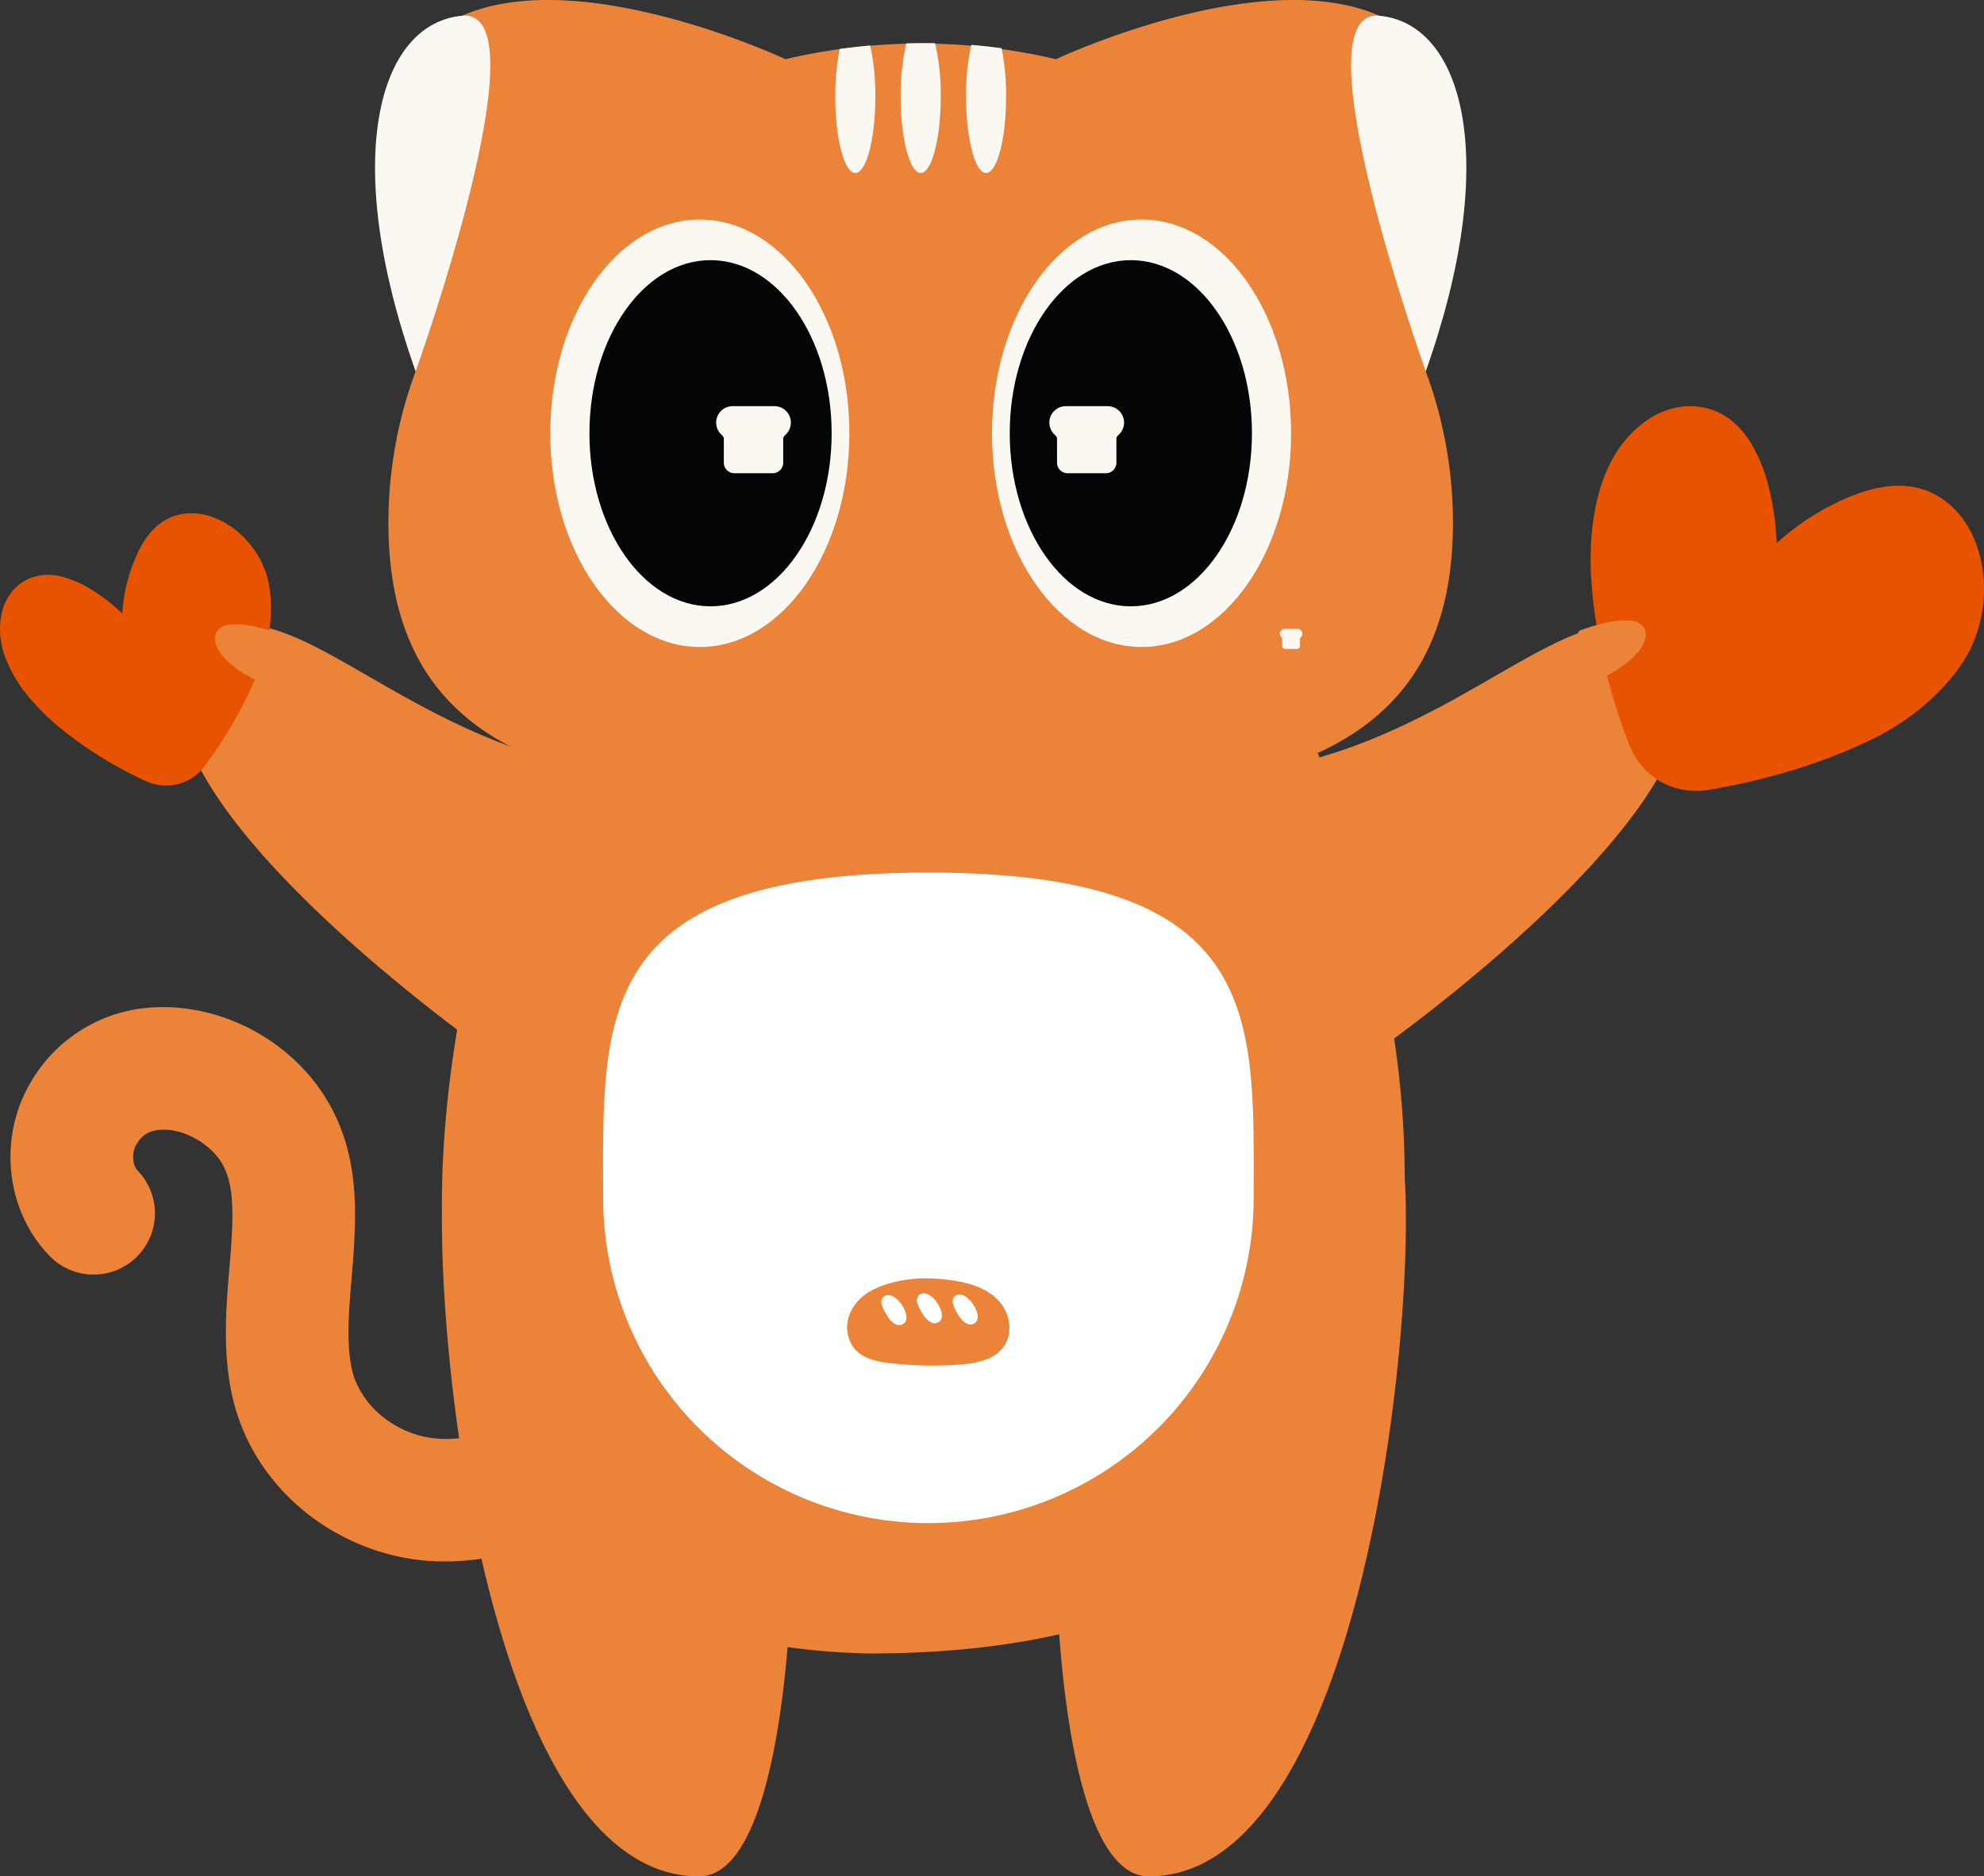 <svg xmlns="http://www.w3.org/2000/svg" xmlns:xlink="http://www.w3.org/1999/xlink" width="817.463" height="773.15" viewBox="0 0 817.463 773.15">
  <rect x="0" y="0" width="817.463" height="773.15" fill="#333333" stroke="none"/>
  <defs>
    <clipPath id="clip-path">
      <rect id="사각형_590" data-name="사각형 590" width="817.463" height="773.15" fill="none"/>
    </clipPath>
  </defs>
  <g id="그룹_718" data-name="그룹 718" transform="translate(0 -0.004)">
    <g id="그룹_717" data-name="그룹 717" transform="translate(0 0.004)" clip-path="url(#clip-path)">
      <path id="패스_947" data-name="패스 947" d="M16.2,661.9a62.01,62.01,0,0,1,52.514-31.09c26.17-.789,52.614,12.854,67.458,34.85,14.539,21.547,14.462,44.672,13.247,64.662-.26,4.281-.616,8.578-.978,12.886-1.088,12.985-2.115,25.247.008,36.007,2.47,12.524,12.955,23.4,26.708,27.713a42.831,42.831,0,0,0,17.644,1.446c-5.181-35.561-7.31-69.244-7.087-93.258-.248-25.5,2.337-51.143,6.271-75.064-35.459-26.722-137.6-109.263-109.955-154.09,28.034-37.306,69.61,17.726,140.029,40.2,1.281-3.458,2.027-5.32,2.027-5.32,130.217-37.982,259.148-73.883,320.341,0,0,0,1.07,2.488,2.849,7.054.514-.165,1.034-.328,1.566-.486,72.883-21.594,115.512-79.465,144.081-41.45,29.065,47.133-85.347,135.959-114.871,157.757a389.681,389.681,0,0,1,4.367,57.355l0,.007c4.325,70.293-19.969,287.866-105.449,287.866-26.385,0-34.5-66.23-36.915-99.732-22.582,5.1-48.494,7.893-78.165,7.889a285.024,285.024,0,0,1-33.761-2.63c-2.867,34.7-11.444,94.472-36.508,94.472-45.718,0-73.931-62.235-89.627-130.888a103.759,103.759,0,0,1-15.041,1.128,89.329,89.329,0,0,1-26.9-4.056c-31.638-9.91-55.076-35.25-61.17-66.137-3.495-17.7-2.056-34.86-.787-50.005.329-3.919.66-7.827.9-11.724.932-15.331.46-25.7-4.7-33.343-5.04-7.471-15.46-13.045-23.994-12.618-6.216.192-8.814,3.223-10.535,6.155-2.061,3.509-1.411,8.677.5,10.618a25.258,25.258,0,0,1-35.963,35.475c-18.22-18.467-21.632-48.6-8.11-71.651" transform="translate(-3.629 -215.8)" fill="#eb8439"/>
      <path id="패스_948" data-name="패스 948" d="M724.758,794.836a134.018,134.018,0,1,1-268.036,0c0-74.016-4.965-134.018,134.018-134.018s134.018,60,134.018,134.018" transform="translate(-208.214 -301.276)" fill="#fff"/>
      <path id="패스_949" data-name="패스 949" d="M1239.786,308.181a26.71,26.71,0,0,1,5.592-.585,28.3,28.3,0,0,1,10.673,2.051c6.154,2.535,10.991,7.389,14.547,13.168a66.279,66.279,0,0,1,7.457,18.7,109.134,109.134,0,0,1,2.734,16.353c.139,1.5.251,3.014.323,4.532a6.322,6.322,0,0,1,.058,1.675,102.668,102.668,0,0,1,33.119-20.317c9.1-3.316,18.89-4.708,27.585-1.738,25.456,8.695,32.208,46.615,15.871,71.317-8.548,12.924-22.21,23.968-35.371,30.561-25.089,12.567-51.119,18.757-69.1,21.768-14.423,2.414-27.588-5.093-32.905-18.758a242.214,242.214,0,0,1-13.691-50.9c-1.685-11.093-2.684-22.29-1.841-33.836.737-10.1,2.753-20.5,7.23-29.957,5.575-11.771,15.725-21.517,27.72-24.034" transform="translate(-549.157 -140.238)" fill="#e85300"/>
      <path id="패스_950" data-name="패스 950" d="M3.974,422.281a18.068,18.068,0,0,1,2.445-2.914,19.123,19.123,0,0,1,6.155-4.022,21.457,21.457,0,0,1,13.268-.437,44.848,44.848,0,0,1,12.42,5.587,73.806,73.806,0,0,1,9.02,6.668q1.162,1,2.288,2.052c.084.08.825.657.816.788a69.462,69.462,0,0,1,6.555-25.459c2.867-5.893,6.973-11.173,12.6-13.818,16.47-7.743,37.587,7.526,41.259,27.224,1.921,10.306.469,22.1-2.833,31.5-6.292,17.912-16.043,33.164-23.373,43.085a19.852,19.852,0,0,1-24.826,6.351,163.859,163.859,0,0,1-30.6-18.316,101.9,101.9,0,0,1-16.808-15.592A57.03,57.03,0,0,1,1.794,447.008c-2.824-8.348-2.471-17.862,2.18-24.727" transform="translate(0 -177.202)" fill="#e85300"/>
      <path id="패스_951" data-name="패스 951" d="M190.1,476.884s-23.115-8.819-26.863-.629,13.3,20.686,27.075,23.046-.212-22.417-.212-22.417" transform="translate(-74.18 -215.543)" fill="#eb8439"/>
      <path id="패스_952" data-name="패스 952" d="M1190.8,474.08s23.022-9.058,26.855-.907-13.083,20.822-26.835,23.325-.02-22.418-.02-22.418" transform="translate(-540.118 -214.175)" fill="#eb8439"/>
      <path id="패스_953" data-name="패스 953" d="M652.215,972.79c-8.834,4.387-13.672,14.048-8.765,22.721,2.511,4.439,8.069,6.448,13.251,7.2a149.882,149.882,0,0,0,31,.929c6.107-.43,12.627-1.613,16.789-5.635,5.535-5.341,4.825-14.379-.161-20.211-5.779-6.762-15.571-8.642-24.61-9.435-9.314-.826-19.259.332-27.5,4.433Zm32.842,5.517a2.814,2.814,0,0,1,3.5-3.45c2.561.481,5.674,4.231,6.527,7.484.473,1.8.25,3.454-1.144,4.309-4.191,2.565-8.326-5.841-8.886-8.344Zm-14.741-.525a2.81,2.81,0,0,1,3.494-3.45c2.57.48,5.675,4.231,6.528,7.484.473,1.8.25,3.454-1.144,4.309C675,988.69,670.876,980.284,670.316,977.782Zm-14.63.768a2.808,2.808,0,0,1,3.494-3.45c2.569.481,5.674,4.231,6.528,7.484.473,1.8.25,3.454-1.144,4.309-4.184,2.565-8.318-5.841-8.878-8.344Z" transform="translate(-292.463 -441.371)" fill="#eb8439"/>
      <path id="패스_954" data-name="패스 954" d="M718,153.005v0C793.875-83.027,565.636,24.395,565.636,24.395a243.91,243.91,0,0,0-111.462,0h0S225.932-83.028,301.808,153.005a179.341,179.341,0,0,0-11.218,62.332C290.59,324.343,388.109,330.4,509.9,330.4s219.314-6.059,219.314-115.065A179.342,179.342,0,0,0,718,153.005Z" transform="translate(-130.553 -0.004)" fill="#eb8439"/>
      <path id="패스_955" data-name="패스 955" d="M539.956,254.306c0,48.64-27.588,88.071-61.62,88.071s-61.62-39.431-61.62-88.071,27.588-88.071,61.62-88.071,61.62,39.431,61.62,88.071" transform="translate(-189.985 -75.79)" fill="#fbf7f1"/>
      <path id="패스_956" data-name="패스 956" d="M546.165,268.344c0,39.387-22.34,71.317-49.9,71.317s-49.9-31.93-49.9-71.317,22.34-71.317,49.9-71.317,49.9,31.93,49.9,71.317" transform="translate(-203.504 -89.829)" fill="#040506"/>
      <path id="패스_957" data-name="패스 957" d="M566.346,307.6H549.1a6.764,6.764,0,0,0-4.784,11.547l.6.6a1.981,1.981,0,0,1,.578,1.4v9.741a4.344,4.344,0,0,0,4.34,4.341h15.784a4.345,4.345,0,0,0,4.341-4.341v-9.741a1.979,1.979,0,0,1,.579-1.4l.6-.6a6.764,6.764,0,0,0-4.784-11.547" transform="translate(-247.255 -140.238)" fill="#fbf7f1"/>
      <path id="패스_958" data-name="패스 958" d="M874.46,254.306c0,48.64-27.588,88.071-61.62,88.071s-61.62-39.431-61.62-88.071,27.588-88.071,61.62-88.071,61.62,39.431,61.62,88.071" transform="translate(-342.489 -75.79)" fill="#fbf7f1"/>
      <path id="패스_959" data-name="패스 959" d="M864.451,268.344c0,39.387-22.34,71.317-49.9,71.317s-49.9-31.93-49.9-71.317,22.34-71.317,49.9-71.317,49.9,31.93,49.9,71.317" transform="translate(-348.613 -89.829)" fill="#040506"/>
      <path id="패스_960" data-name="패스 960" d="M818.672,307.6H801.424a6.764,6.764,0,0,0-4.784,11.547l.6.6a1.981,1.981,0,0,1,.578,1.4v9.741a4.344,4.344,0,0,0,4.34,4.341H817.94a4.345,4.345,0,0,0,4.341-4.341v-9.741a1.979,1.979,0,0,1,.579-1.4l.6-.6a6.764,6.764,0,0,0-4.784-11.547" transform="translate(-362.293 -140.238)" fill="#fbf7f1"/>
      <path id="패스_961" data-name="패스 961" d="M632.537,55.48c0,17.405,3.7,31.515,8.254,31.515s8.254-14.11,8.254-31.515a95.286,95.286,0,0,0-2.111-20.994c-4.564.4-8.775.888-12.6,1.406a98.82,98.82,0,0,0-1.795,19.587" transform="translate(-288.38 -15.725)" fill="#fbf7f1"/>
      <path id="패스_962" data-name="패스 962" d="M684.368,32.774a93.107,93.107,0,0,0-2.318,21.868c0,17.405,3.7,31.515,8.254,31.515s8.254-14.11,8.254-31.515a92.88,92.88,0,0,0-2.341-21.962c-4.075-.065-8.029-.025-11.849.094" transform="translate(-310.953 -14.888)" fill="#fbf7f1"/>
      <path id="패스_963" data-name="패스 963" d="M733.735,34.015a94.592,94.592,0,0,0-2.172,21.249c0,17.405,3.7,31.516,8.254,31.516s8.254-14.11,8.254-31.516a98.255,98.255,0,0,0-1.854-19.888c-4.216-.585-8.385-1.034-12.483-1.361" transform="translate(-333.527 -15.51)" fill="#fbf7f1"/>
      <path id="패스_964" data-name="패스 964" d="M976.443,476.2h-5.185a2.033,2.033,0,0,0-1.438,3.47l.18.18a.6.6,0,0,1,.174.419V483.2a1.306,1.306,0,0,0,1.3,1.3h4.744a1.306,1.306,0,0,0,1.3-1.3v-2.928a.6.6,0,0,1,.174-.419l.18-.18a2.033,2.033,0,0,0-1.438-3.47" transform="translate(-441.879 -217.105)" fill="#fbf7f1"/>
      <path id="패스_965" data-name="패스 965" d="M300.734,158.4S354.462,8.768,319.918,11.881,269.571,70.688,300.734,158.4" transform="translate(-129.479 -5.397)" fill="#fbf7f1"/>
      <path id="패스_966" data-name="패스 966" d="M1053.906,158.4S1000.178,8.768,1034.722,11.881s50.347,58.807,19.185,146.518" transform="translate(-466.459 -5.397)" fill="#fbf7f1"/>
    </g>
  </g>
</svg>
